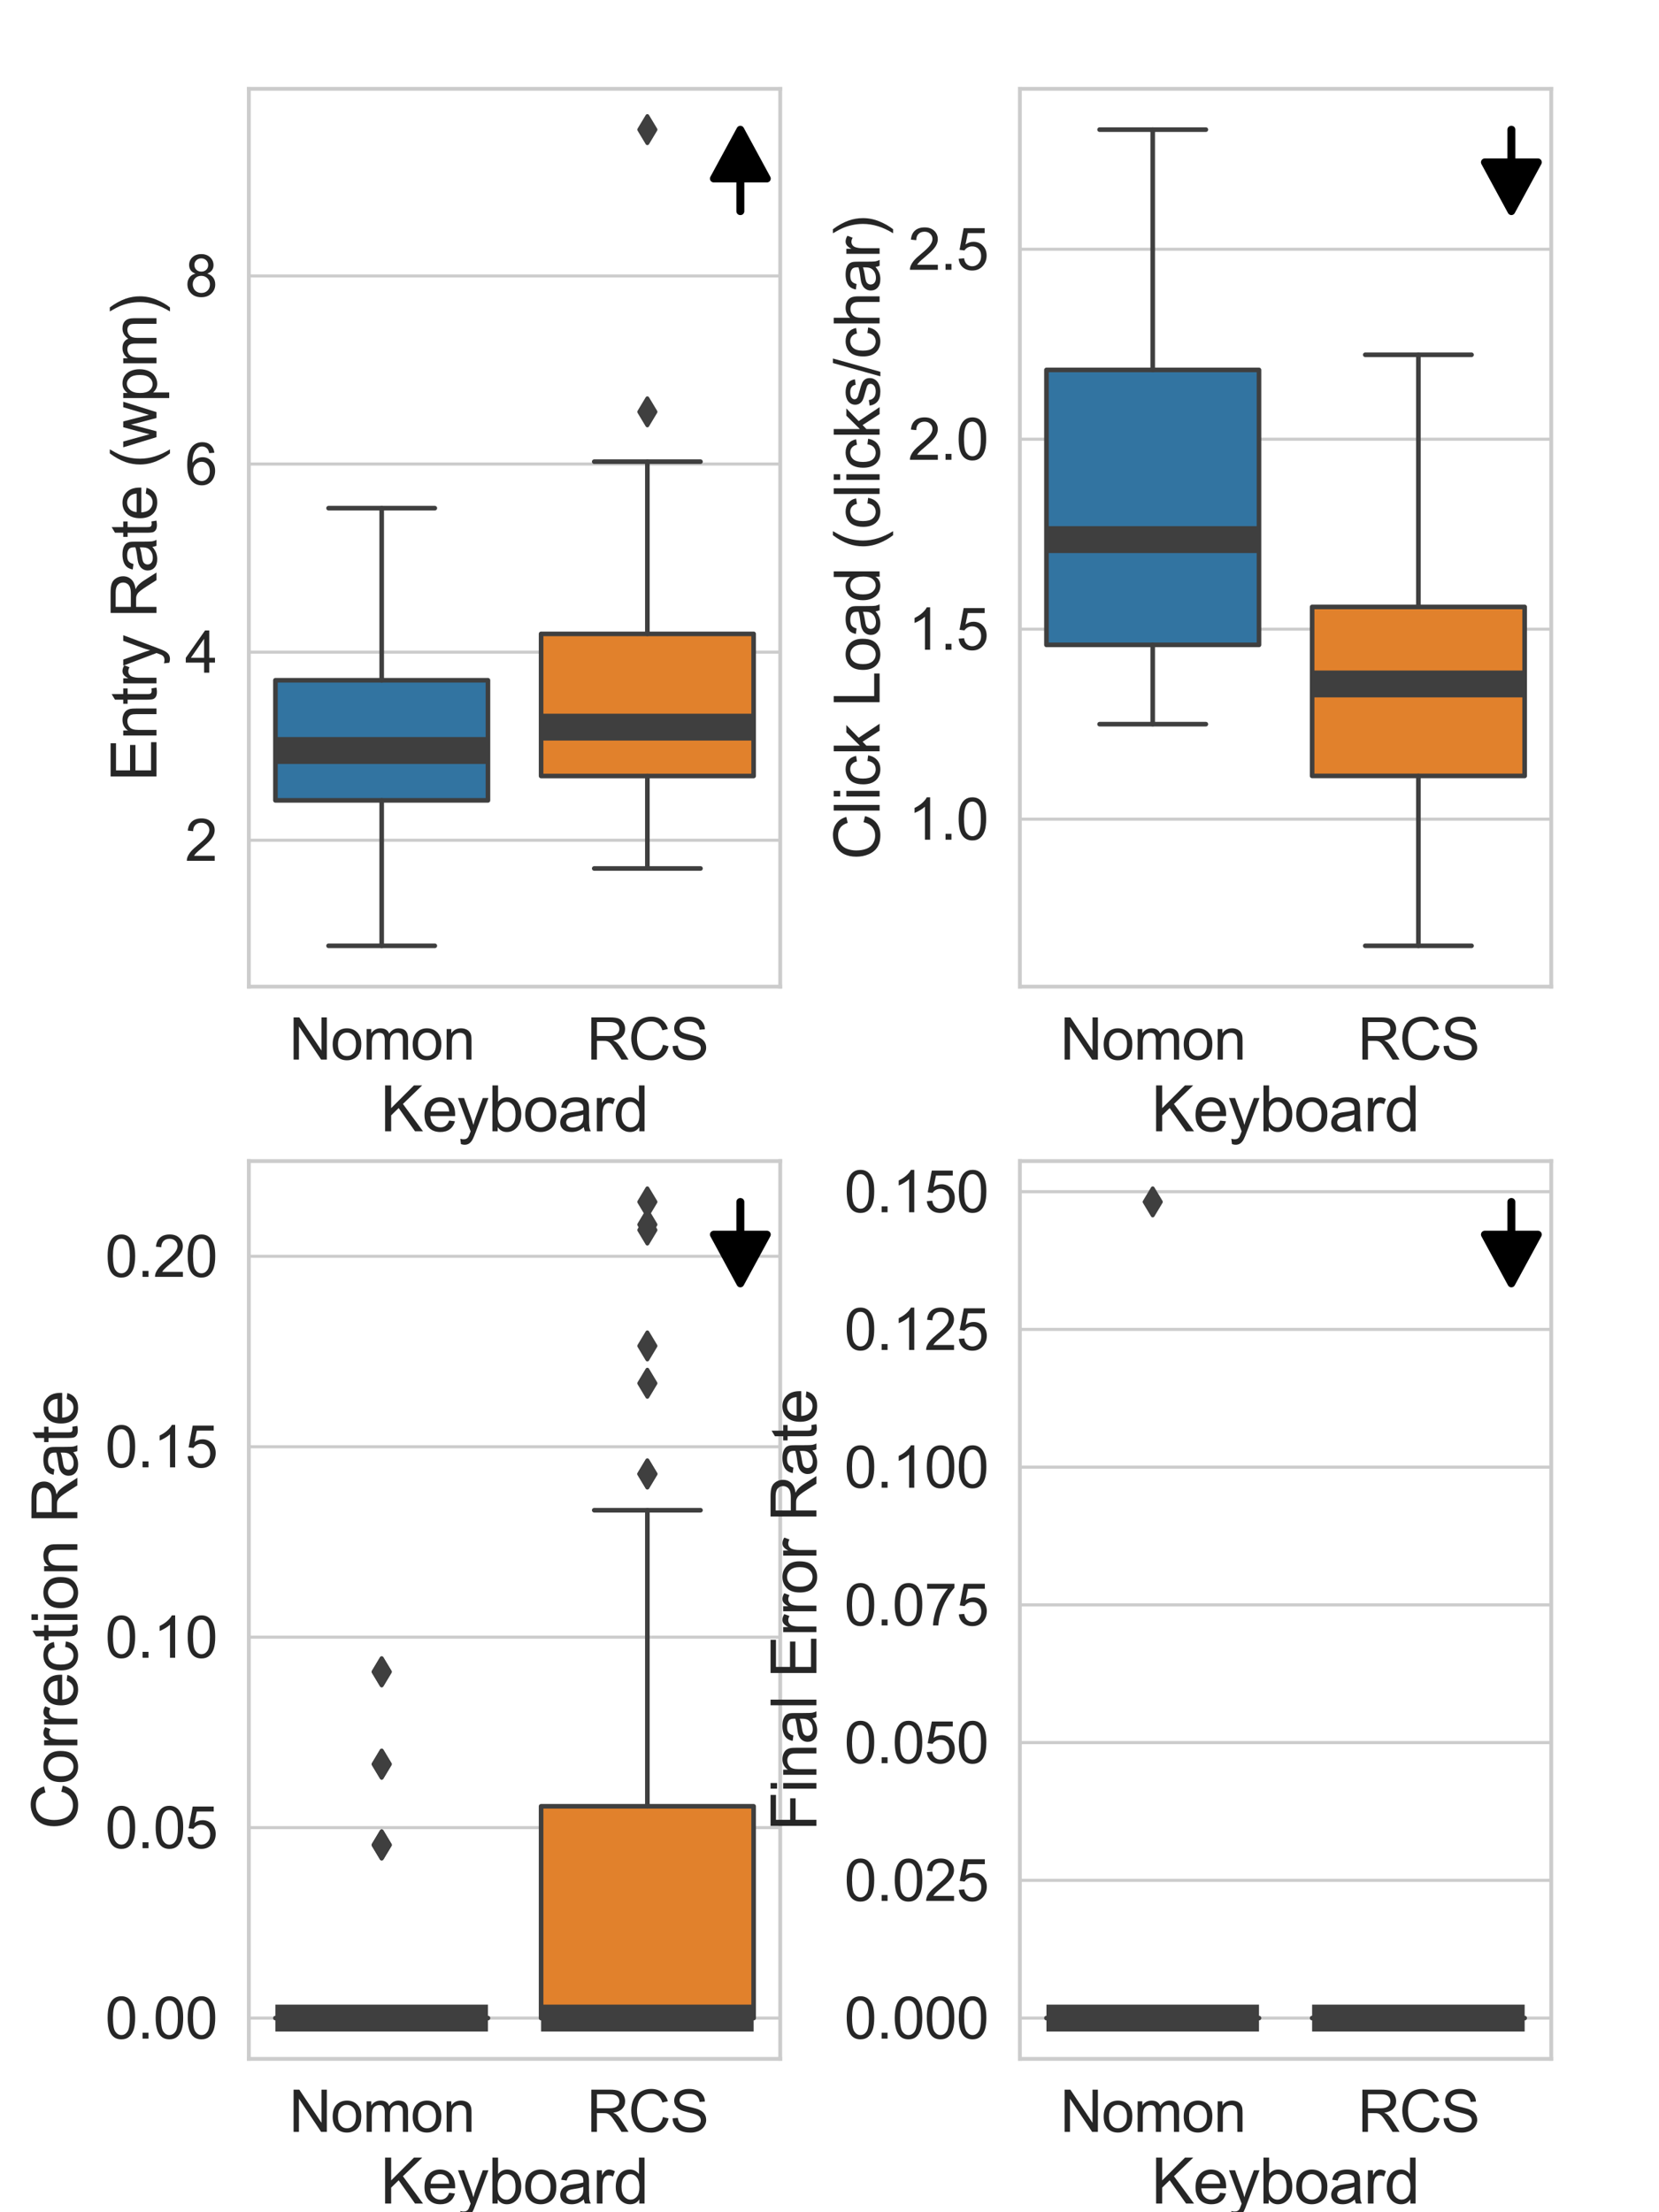 <?xml version="1.0" encoding="utf-8" standalone="no"?>
<!DOCTYPE svg PUBLIC "-//W3C//DTD SVG 1.1//EN"
  "http://www.w3.org/Graphics/SVG/1.1/DTD/svg11.dtd">
<svg xmlns:xlink="http://www.w3.org/1999/xlink" width="432pt" height="576pt" viewBox="0 0 432 576" xmlns="http://www.w3.org/2000/svg" version="1.1">
 <defs>
  <style type="text/css">*{stroke-linejoin: round; stroke-linecap: butt}</style>
 </defs>
 <g id="figure_1">
  <g id="patch_1">
   <path d="M 0 576 
L 432 576 
L 432 0 
L 0 0 
z
" style="fill: #ffffff"/>
  </g>
  <g id="axes_1">
   <g id="patch_2">
    <path d="M 64.8 256.887 
L 203.162 256.887 
L 203.162 23.126 
L 64.8 23.126 
z
" style="fill: #ffffff"/>
   </g>
   <g id="matplotlib.axis_1">
    <g id="xtick_1">
     <g id="text_1">
      <!-- Nomon -->
      <g style="fill: #262626" transform="translate(75.279 275.895)scale(0.15 -0.15)">
       <defs>
        <path id="ArialMT-4e" d="M 488 0 
L 488 4581 
L 1109 4581 
L 3516 984 
L 3516 4581 
L 4097 4581 
L 4097 0 
L 3475 0 
L 1069 3600 
L 1069 0 
L 488 0 
z
" transform="scale(0.016)"/>
        <path id="ArialMT-6f" d="M 213 1659 
Q 213 2581 725 3025 
Q 1153 3394 1769 3394 
Q 2453 3394 2887 2945 
Q 3322 2497 3322 1706 
Q 3322 1066 3130 698 
Q 2938 331 2570 128 
Q 2203 -75 1769 -75 
Q 1072 -75 642 372 
Q 213 819 213 1659 
z
M 791 1659 
Q 791 1022 1069 705 
Q 1347 388 1769 388 
Q 2188 388 2466 706 
Q 2744 1025 2744 1678 
Q 2744 2294 2464 2611 
Q 2184 2928 1769 2928 
Q 1347 2928 1069 2612 
Q 791 2297 791 1659 
z
" transform="scale(0.016)"/>
        <path id="ArialMT-6d" d="M 422 0 
L 422 3319 
L 925 3319 
L 925 2853 
Q 1081 3097 1340 3245 
Q 1600 3394 1931 3394 
Q 2300 3394 2536 3241 
Q 2772 3088 2869 2813 
Q 3263 3394 3894 3394 
Q 4388 3394 4653 3120 
Q 4919 2847 4919 2278 
L 4919 0 
L 4359 0 
L 4359 2091 
Q 4359 2428 4304 2576 
Q 4250 2725 4106 2815 
Q 3963 2906 3769 2906 
Q 3419 2906 3187 2673 
Q 2956 2441 2956 1928 
L 2956 0 
L 2394 0 
L 2394 2156 
Q 2394 2531 2256 2718 
Q 2119 2906 1806 2906 
Q 1569 2906 1367 2781 
Q 1166 2656 1075 2415 
Q 984 2175 984 1722 
L 984 0 
L 422 0 
z
" transform="scale(0.016)"/>
        <path id="ArialMT-6e" d="M 422 0 
L 422 3319 
L 928 3319 
L 928 2847 
Q 1294 3394 1984 3394 
Q 2284 3394 2536 3286 
Q 2788 3178 2913 3003 
Q 3038 2828 3088 2588 
Q 3119 2431 3119 2041 
L 3119 0 
L 2556 0 
L 2556 2019 
Q 2556 2363 2490 2533 
Q 2425 2703 2258 2804 
Q 2091 2906 1866 2906 
Q 1506 2906 1245 2678 
Q 984 2450 984 1813 
L 984 0 
L 422 0 
z
" transform="scale(0.016)"/>
       </defs>
       <use xlink:href="#ArialMT-4e"/>
       <use xlink:href="#ArialMT-6f" x="72.217"/>
       <use xlink:href="#ArialMT-6d" x="127.832"/>
       <use xlink:href="#ArialMT-6f" x="211.133"/>
       <use xlink:href="#ArialMT-6e" x="266.748"/>
      </g>
     </g>
    </g>
    <g id="xtick_2">
     <g id="text_2">
      <!-- RCS -->
      <g style="fill: #262626" transform="translate(152.779 275.895)scale(0.15 -0.15)">
       <defs>
        <path id="ArialMT-52" d="M 503 0 
L 503 4581 
L 2534 4581 
Q 3147 4581 3465 4457 
Q 3784 4334 3975 4021 
Q 4166 3709 4166 3331 
Q 4166 2844 3850 2509 
Q 3534 2175 2875 2084 
Q 3116 1969 3241 1856 
Q 3506 1613 3744 1247 
L 4541 0 
L 3778 0 
L 3172 953 
Q 2906 1366 2734 1584 
Q 2563 1803 2427 1890 
Q 2291 1978 2150 2013 
Q 2047 2034 1813 2034 
L 1109 2034 
L 1109 0 
L 503 0 
z
M 1109 2559 
L 2413 2559 
Q 2828 2559 3062 2645 
Q 3297 2731 3419 2920 
Q 3541 3109 3541 3331 
Q 3541 3656 3305 3865 
Q 3069 4075 2559 4075 
L 1109 4075 
L 1109 2559 
z
" transform="scale(0.016)"/>
        <path id="ArialMT-43" d="M 3763 1606 
L 4369 1453 
Q 4178 706 3683 314 
Q 3188 -78 2472 -78 
Q 1731 -78 1267 223 
Q 803 525 561 1097 
Q 319 1669 319 2325 
Q 319 3041 592 3573 
Q 866 4106 1370 4382 
Q 1875 4659 2481 4659 
Q 3169 4659 3637 4309 
Q 4106 3959 4291 3325 
L 3694 3184 
Q 3534 3684 3231 3912 
Q 2928 4141 2469 4141 
Q 1941 4141 1586 3887 
Q 1231 3634 1087 3207 
Q 944 2781 944 2328 
Q 944 1744 1114 1308 
Q 1284 872 1643 656 
Q 2003 441 2422 441 
Q 2931 441 3284 734 
Q 3638 1028 3763 1606 
z
" transform="scale(0.016)"/>
        <path id="ArialMT-53" d="M 288 1472 
L 859 1522 
Q 900 1178 1048 958 
Q 1197 738 1509 602 
Q 1822 466 2213 466 
Q 2559 466 2825 569 
Q 3091 672 3220 851 
Q 3350 1031 3350 1244 
Q 3350 1459 3225 1620 
Q 3100 1781 2813 1891 
Q 2628 1963 1997 2114 
Q 1366 2266 1113 2400 
Q 784 2572 623 2826 
Q 463 3081 463 3397 
Q 463 3744 659 4045 
Q 856 4347 1234 4503 
Q 1613 4659 2075 4659 
Q 2584 4659 2973 4495 
Q 3363 4331 3572 4012 
Q 3781 3694 3797 3291 
L 3216 3247 
Q 3169 3681 2898 3903 
Q 2628 4125 2100 4125 
Q 1550 4125 1298 3923 
Q 1047 3722 1047 3438 
Q 1047 3191 1225 3031 
Q 1400 2872 2139 2705 
Q 2878 2538 3153 2413 
Q 3553 2228 3743 1945 
Q 3934 1663 3934 1294 
Q 3934 928 3725 604 
Q 3516 281 3123 101 
Q 2731 -78 2241 -78 
Q 1619 -78 1198 103 
Q 778 284 539 648 
Q 300 1013 288 1472 
z
" transform="scale(0.016)"/>
       </defs>
       <use xlink:href="#ArialMT-52"/>
       <use xlink:href="#ArialMT-43" x="72.217"/>
       <use xlink:href="#ArialMT-53" x="144.434"/>
      </g>
     </g>
    </g>
    <g id="text_3">
     <!-- Keyboard -->
     <g style="fill: #262626" transform="translate(99.053 294.55)scale(0.163 -0.163)">
      <defs>
       <path id="ArialMT-4b" d="M 469 0 
L 469 4581 
L 1075 4581 
L 1075 2309 
L 3350 4581 
L 4172 4581 
L 2250 2725 
L 4256 0 
L 3456 0 
L 1825 2319 
L 1075 1588 
L 1075 0 
L 469 0 
z
" transform="scale(0.016)"/>
       <path id="ArialMT-65" d="M 2694 1069 
L 3275 997 
Q 3138 488 2766 206 
Q 2394 -75 1816 -75 
Q 1088 -75 661 373 
Q 234 822 234 1631 
Q 234 2469 665 2931 
Q 1097 3394 1784 3394 
Q 2450 3394 2872 2941 
Q 3294 2488 3294 1666 
Q 3294 1616 3291 1516 
L 816 1516 
Q 847 969 1125 678 
Q 1403 388 1819 388 
Q 2128 388 2347 550 
Q 2566 713 2694 1069 
z
M 847 1978 
L 2700 1978 
Q 2663 2397 2488 2606 
Q 2219 2931 1791 2931 
Q 1403 2931 1139 2672 
Q 875 2413 847 1978 
z
" transform="scale(0.016)"/>
       <path id="ArialMT-79" d="M 397 -1278 
L 334 -750 
Q 519 -800 656 -800 
Q 844 -800 956 -737 
Q 1069 -675 1141 -563 
Q 1194 -478 1313 -144 
Q 1328 -97 1363 -6 
L 103 3319 
L 709 3319 
L 1400 1397 
Q 1534 1031 1641 628 
Q 1738 1016 1872 1384 
L 2581 3319 
L 3144 3319 
L 1881 -56 
Q 1678 -603 1566 -809 
Q 1416 -1088 1222 -1217 
Q 1028 -1347 759 -1347 
Q 597 -1347 397 -1278 
z
" transform="scale(0.016)"/>
       <path id="ArialMT-62" d="M 941 0 
L 419 0 
L 419 4581 
L 981 4581 
L 981 2947 
Q 1338 3394 1891 3394 
Q 2197 3394 2470 3270 
Q 2744 3147 2920 2923 
Q 3097 2700 3197 2384 
Q 3297 2069 3297 1709 
Q 3297 856 2875 390 
Q 2453 -75 1863 -75 
Q 1275 -75 941 416 
L 941 0 
z
M 934 1684 
Q 934 1088 1097 822 
Q 1363 388 1816 388 
Q 2184 388 2453 708 
Q 2722 1028 2722 1663 
Q 2722 2313 2464 2622 
Q 2206 2931 1841 2931 
Q 1472 2931 1203 2611 
Q 934 2291 934 1684 
z
" transform="scale(0.016)"/>
       <path id="ArialMT-61" d="M 2588 409 
Q 2275 144 1986 34 
Q 1697 -75 1366 -75 
Q 819 -75 525 192 
Q 231 459 231 875 
Q 231 1119 342 1320 
Q 453 1522 633 1644 
Q 813 1766 1038 1828 
Q 1203 1872 1538 1913 
Q 2219 1994 2541 2106 
Q 2544 2222 2544 2253 
Q 2544 2597 2384 2738 
Q 2169 2928 1744 2928 
Q 1347 2928 1158 2789 
Q 969 2650 878 2297 
L 328 2372 
Q 403 2725 575 2942 
Q 747 3159 1072 3276 
Q 1397 3394 1825 3394 
Q 2250 3394 2515 3294 
Q 2781 3194 2906 3042 
Q 3031 2891 3081 2659 
Q 3109 2516 3109 2141 
L 3109 1391 
Q 3109 606 3145 398 
Q 3181 191 3288 0 
L 2700 0 
Q 2613 175 2588 409 
z
M 2541 1666 
Q 2234 1541 1622 1453 
Q 1275 1403 1131 1340 
Q 988 1278 909 1158 
Q 831 1038 831 891 
Q 831 666 1001 516 
Q 1172 366 1500 366 
Q 1825 366 2078 508 
Q 2331 650 2450 897 
Q 2541 1088 2541 1459 
L 2541 1666 
z
" transform="scale(0.016)"/>
       <path id="ArialMT-72" d="M 416 0 
L 416 3319 
L 922 3319 
L 922 2816 
Q 1116 3169 1280 3281 
Q 1444 3394 1641 3394 
Q 1925 3394 2219 3213 
L 2025 2691 
Q 1819 2813 1613 2813 
Q 1428 2813 1281 2702 
Q 1134 2591 1072 2394 
Q 978 2094 978 1738 
L 978 0 
L 416 0 
z
" transform="scale(0.016)"/>
       <path id="ArialMT-64" d="M 2575 0 
L 2575 419 
Q 2259 -75 1647 -75 
Q 1250 -75 917 144 
Q 584 363 401 755 
Q 219 1147 219 1656 
Q 219 2153 384 2558 
Q 550 2963 881 3178 
Q 1213 3394 1622 3394 
Q 1922 3394 2156 3267 
Q 2391 3141 2538 2938 
L 2538 4581 
L 3097 4581 
L 3097 0 
L 2575 0 
z
M 797 1656 
Q 797 1019 1065 703 
Q 1334 388 1700 388 
Q 2069 388 2326 689 
Q 2584 991 2584 1609 
Q 2584 2291 2321 2609 
Q 2059 2928 1675 2928 
Q 1300 2928 1048 2622 
Q 797 2316 797 1656 
z
" transform="scale(0.016)"/>
      </defs>
      <use xlink:href="#ArialMT-4b"/>
      <use xlink:href="#ArialMT-65" x="66.699"/>
      <use xlink:href="#ArialMT-79" x="122.314"/>
      <use xlink:href="#ArialMT-62" x="172.314"/>
      <use xlink:href="#ArialMT-6f" x="227.93"/>
      <use xlink:href="#ArialMT-61" x="283.545"/>
      <use xlink:href="#ArialMT-72" x="339.16"/>
      <use xlink:href="#ArialMT-64" x="372.461"/>
     </g>
    </g>
   </g>
   <g id="matplotlib.axis_2">
    <g id="ytick_1">
     <g id="line2d_1">
      <path d="M 64.8 218.777 
L 203.162 218.777 
" clip-path="url(#p66f44ca787)" style="fill: none; stroke: #cccccc; stroke-width: 0.8; stroke-linecap: round"/>
     </g>
     <g id="text_4">
      <!-- 2 -->
      <g style="fill: #262626" transform="translate(48.181 224.131)scale(0.15 -0.15)">
       <defs>
        <path id="ArialMT-32" d="M 3222 541 
L 3222 0 
L 194 0 
Q 188 203 259 391 
Q 375 700 629 1000 
Q 884 1300 1366 1694 
Q 2113 2306 2375 2664 
Q 2638 3022 2638 3341 
Q 2638 3675 2398 3904 
Q 2159 4134 1775 4134 
Q 1369 4134 1125 3890 
Q 881 3647 878 3216 
L 300 3275 
Q 359 3922 746 4261 
Q 1134 4600 1788 4600 
Q 2447 4600 2831 4234 
Q 3216 3869 3216 3328 
Q 3216 3053 3103 2787 
Q 2991 2522 2730 2228 
Q 2469 1934 1863 1422 
Q 1356 997 1212 845 
Q 1069 694 975 541 
L 3222 541 
z
" transform="scale(0.016)"/>
       </defs>
       <use xlink:href="#ArialMT-32"/>
      </g>
     </g>
    </g>
    <g id="ytick_2">
     <g id="line2d_2">
      <path d="M 64.8 169.8 
L 203.162 169.8 
" clip-path="url(#p66f44ca787)" style="fill: none; stroke: #cccccc; stroke-width: 0.8; stroke-linecap: round"/>
     </g>
     <g id="text_5">
      <!-- 4 -->
      <g style="fill: #262626" transform="translate(48.181 175.154)scale(0.15 -0.15)">
       <defs>
        <path id="ArialMT-34" d="M 2069 0 
L 2069 1097 
L 81 1097 
L 81 1613 
L 2172 4581 
L 2631 4581 
L 2631 1613 
L 3250 1613 
L 3250 1097 
L 2631 1097 
L 2631 0 
L 2069 0 
z
M 2069 1613 
L 2069 3678 
L 634 1613 
L 2069 1613 
z
" transform="scale(0.016)"/>
       </defs>
       <use xlink:href="#ArialMT-34"/>
      </g>
     </g>
    </g>
    <g id="ytick_3">
     <g id="line2d_3">
      <path d="M 64.8 120.824 
L 203.162 120.824 
" clip-path="url(#p66f44ca787)" style="fill: none; stroke: #cccccc; stroke-width: 0.8; stroke-linecap: round"/>
     </g>
     <g id="text_6">
      <!-- 6 -->
      <g style="fill: #262626" transform="translate(48.181 126.178)scale(0.15 -0.15)">
       <defs>
        <path id="ArialMT-36" d="M 3184 3459 
L 2625 3416 
Q 2550 3747 2413 3897 
Q 2184 4138 1850 4138 
Q 1581 4138 1378 3988 
Q 1113 3794 959 3422 
Q 806 3050 800 2363 
Q 1003 2672 1297 2822 
Q 1591 2972 1913 2972 
Q 2475 2972 2870 2558 
Q 3266 2144 3266 1488 
Q 3266 1056 3080 686 
Q 2894 316 2569 119 
Q 2244 -78 1831 -78 
Q 1128 -78 684 439 
Q 241 956 241 2144 
Q 241 3472 731 4075 
Q 1159 4600 1884 4600 
Q 2425 4600 2770 4297 
Q 3116 3994 3184 3459 
z
M 888 1484 
Q 888 1194 1011 928 
Q 1134 663 1356 523 
Q 1578 384 1822 384 
Q 2178 384 2434 671 
Q 2691 959 2691 1453 
Q 2691 1928 2437 2201 
Q 2184 2475 1800 2475 
Q 1419 2475 1153 2201 
Q 888 1928 888 1484 
z
" transform="scale(0.016)"/>
       </defs>
       <use xlink:href="#ArialMT-36"/>
      </g>
     </g>
    </g>
    <g id="ytick_4">
     <g id="line2d_4">
      <path d="M 64.8 71.847 
L 203.162 71.847 
" clip-path="url(#p66f44ca787)" style="fill: none; stroke: #cccccc; stroke-width: 0.8; stroke-linecap: round"/>
     </g>
     <g id="text_7">
      <!-- 8 -->
      <g style="fill: #262626" transform="translate(48.181 77.201)scale(0.15 -0.15)">
       <defs>
        <path id="ArialMT-38" d="M 1131 2484 
Q 781 2613 612 2850 
Q 444 3088 444 3419 
Q 444 3919 803 4259 
Q 1163 4600 1759 4600 
Q 2359 4600 2725 4251 
Q 3091 3903 3091 3403 
Q 3091 3084 2923 2848 
Q 2756 2613 2416 2484 
Q 2838 2347 3058 2040 
Q 3278 1734 3278 1309 
Q 3278 722 2862 322 
Q 2447 -78 1769 -78 
Q 1091 -78 675 323 
Q 259 725 259 1325 
Q 259 1772 486 2073 
Q 713 2375 1131 2484 
z
M 1019 3438 
Q 1019 3113 1228 2906 
Q 1438 2700 1772 2700 
Q 2097 2700 2305 2904 
Q 2513 3109 2513 3406 
Q 2513 3716 2298 3927 
Q 2084 4138 1766 4138 
Q 1444 4138 1231 3931 
Q 1019 3725 1019 3438 
z
M 838 1322 
Q 838 1081 952 856 
Q 1066 631 1291 507 
Q 1516 384 1775 384 
Q 2178 384 2440 643 
Q 2703 903 2703 1303 
Q 2703 1709 2433 1975 
Q 2163 2241 1756 2241 
Q 1359 2241 1098 1978 
Q 838 1716 838 1322 
z
" transform="scale(0.016)"/>
       </defs>
       <use xlink:href="#ArialMT-38"/>
      </g>
     </g>
    </g>
    <g id="text_8">
     <!-- Entry Rate (wpm) -->
     <g style="fill: #262626" transform="translate(40.746 203.482)rotate(-90)scale(0.163 -0.163)">
      <defs>
       <path id="ArialMT-45" d="M 506 0 
L 506 4581 
L 3819 4581 
L 3819 4041 
L 1113 4041 
L 1113 2638 
L 3647 2638 
L 3647 2100 
L 1113 2100 
L 1113 541 
L 3925 541 
L 3925 0 
L 506 0 
z
" transform="scale(0.016)"/>
       <path id="ArialMT-74" d="M 1650 503 
L 1731 6 
Q 1494 -44 1306 -44 
Q 1000 -44 831 53 
Q 663 150 594 308 
Q 525 466 525 972 
L 525 2881 
L 113 2881 
L 113 3319 
L 525 3319 
L 525 4141 
L 1084 4478 
L 1084 3319 
L 1650 3319 
L 1650 2881 
L 1084 2881 
L 1084 941 
Q 1084 700 1114 631 
Q 1144 563 1211 522 
Q 1278 481 1403 481 
Q 1497 481 1650 503 
z
" transform="scale(0.016)"/>
       <path id="ArialMT-20" transform="scale(0.016)"/>
       <path id="ArialMT-28" d="M 1497 -1347 
Q 1031 -759 709 28 
Q 388 816 388 1659 
Q 388 2403 628 3084 
Q 909 3875 1497 4659 
L 1900 4659 
Q 1522 4009 1400 3731 
Q 1209 3300 1100 2831 
Q 966 2247 966 1656 
Q 966 153 1900 -1347 
L 1497 -1347 
z
" transform="scale(0.016)"/>
       <path id="ArialMT-77" d="M 1034 0 
L 19 3319 
L 600 3319 
L 1128 1403 
L 1325 691 
Q 1338 744 1497 1375 
L 2025 3319 
L 2603 3319 
L 3100 1394 
L 3266 759 
L 3456 1400 
L 4025 3319 
L 4572 3319 
L 3534 0 
L 2950 0 
L 2422 1988 
L 2294 2553 
L 1622 0 
L 1034 0 
z
" transform="scale(0.016)"/>
       <path id="ArialMT-70" d="M 422 -1272 
L 422 3319 
L 934 3319 
L 934 2888 
Q 1116 3141 1344 3267 
Q 1572 3394 1897 3394 
Q 2322 3394 2647 3175 
Q 2972 2956 3137 2557 
Q 3303 2159 3303 1684 
Q 3303 1175 3120 767 
Q 2938 359 2589 142 
Q 2241 -75 1856 -75 
Q 1575 -75 1351 44 
Q 1128 163 984 344 
L 984 -1272 
L 422 -1272 
z
M 931 1641 
Q 931 1000 1190 694 
Q 1450 388 1819 388 
Q 2194 388 2461 705 
Q 2728 1022 2728 1688 
Q 2728 2322 2467 2637 
Q 2206 2953 1844 2953 
Q 1484 2953 1207 2617 
Q 931 2281 931 1641 
z
" transform="scale(0.016)"/>
       <path id="ArialMT-29" d="M 791 -1347 
L 388 -1347 
Q 1322 153 1322 1656 
Q 1322 2244 1188 2822 
Q 1081 3291 891 3722 
Q 769 4003 388 4659 
L 791 4659 
Q 1378 3875 1659 3084 
Q 1900 2403 1900 1659 
Q 1900 816 1576 28 
Q 1253 -759 791 -1347 
z
" transform="scale(0.016)"/>
      </defs>
      <use xlink:href="#ArialMT-45"/>
      <use xlink:href="#ArialMT-6e" x="66.699"/>
      <use xlink:href="#ArialMT-74" x="122.314"/>
      <use xlink:href="#ArialMT-72" x="150.098"/>
      <use xlink:href="#ArialMT-79" x="183.398"/>
      <use xlink:href="#ArialMT-20" x="233.398"/>
      <use xlink:href="#ArialMT-52" x="261.182"/>
      <use xlink:href="#ArialMT-61" x="333.398"/>
      <use xlink:href="#ArialMT-74" x="389.014"/>
      <use xlink:href="#ArialMT-65" x="416.797"/>
      <use xlink:href="#ArialMT-20" x="472.412"/>
      <use xlink:href="#ArialMT-28" x="500.195"/>
      <use xlink:href="#ArialMT-77" x="533.496"/>
      <use xlink:href="#ArialMT-70" x="605.713"/>
      <use xlink:href="#ArialMT-6d" x="661.328"/>
      <use xlink:href="#ArialMT-29" x="744.629"/>
     </g>
    </g>
   </g>
   <g id="patch_3">
    <path d="M 71.718 208.394 
L 127.063 208.394 
L 127.063 177.12 
L 71.718 177.12 
L 71.718 208.394 
z
" clip-path="url(#p66f44ca787)" style="fill: #3274a1; stroke: #3f3f3f; stroke-width: 1.2; stroke-linejoin: miter"/>
   </g>
   <g id="patch_4">
    <path d="M 140.899 202.047 
L 196.244 202.047 
L 196.244 165.044 
L 140.899 165.044 
L 140.899 202.047 
z
" clip-path="url(#p66f44ca787)" style="fill: #e1812c; stroke: #3f3f3f; stroke-width: 1.2; stroke-linejoin: miter"/>
   </g>
   <g id="patch_5">
    <path d="M 192.785 33.751 
L 199.703 46.502 
L 192.82 46.502 
L 192.82 55.002 
L 192.751 55.002 
L 192.751 46.502 
L 185.867 46.502 
z
" clip-path="url(#p66f44ca787)" style="stroke: #000000; stroke-width: 2; stroke-linejoin: miter"/>
   </g>
   <g id="line2d_5">
    <path d="M 99.391 208.394 
L 99.391 246.262 
" clip-path="url(#p66f44ca787)" style="fill: none; stroke: #3f3f3f; stroke-width: 1.2; stroke-linecap: round"/>
   </g>
   <g id="line2d_6">
    <path d="M 99.391 177.12 
L 99.391 132.313 
" clip-path="url(#p66f44ca787)" style="fill: none; stroke: #3f3f3f; stroke-width: 1.2; stroke-linecap: round"/>
   </g>
   <g id="line2d_7">
    <path d="M 85.554 246.262 
L 113.227 246.262 
" clip-path="url(#p66f44ca787)" style="fill: none; stroke: #3f3f3f; stroke-width: 1.2; stroke-linecap: round"/>
   </g>
   <g id="line2d_8">
    <path d="M 85.554 132.313 
L 113.227 132.313 
" clip-path="url(#p66f44ca787)" style="fill: none; stroke: #3f3f3f; stroke-width: 1.2; stroke-linecap: round"/>
   </g>
   <g id="line2d_9"/>
   <g id="line2d_10">
    <path d="M 168.572 202.047 
L 168.572 226.125 
" clip-path="url(#p66f44ca787)" style="fill: none; stroke: #3f3f3f; stroke-width: 1.2; stroke-linecap: round"/>
   </g>
   <g id="line2d_11">
    <path d="M 168.572 165.044 
L 168.572 120.204 
" clip-path="url(#p66f44ca787)" style="fill: none; stroke: #3f3f3f; stroke-width: 1.2; stroke-linecap: round"/>
   </g>
   <g id="line2d_12">
    <path d="M 154.736 226.125 
L 182.408 226.125 
" clip-path="url(#p66f44ca787)" style="fill: none; stroke: #3f3f3f; stroke-width: 1.2; stroke-linecap: round"/>
   </g>
   <g id="line2d_13">
    <path d="M 154.736 120.204 
L 182.408 120.204 
" clip-path="url(#p66f44ca787)" style="fill: none; stroke: #3f3f3f; stroke-width: 1.2; stroke-linecap: round"/>
   </g>
   <g id="line2d_14">
    <defs>
     <path id="m0657b25e83" d="M 0 3.536 
L 2.121 0 
L 0 -3.536 
L -2.121 0 
z
" style="stroke: #3f3f3f; stroke-linejoin: miter"/>
    </defs>
    <g clip-path="url(#p66f44ca787)">
     <use xlink:href="#m0657b25e83" x="168.572" y="33.751" style="fill: #3f3f3f; stroke: #3f3f3f; stroke-linejoin: miter"/>
     <use xlink:href="#m0657b25e83" x="168.572" y="107.233" style="fill: #3f3f3f; stroke: #3f3f3f; stroke-linejoin: miter"/>
    </g>
   </g>
   <g id="line2d_15">
    <path d="M 71.718 195.414 
L 127.063 195.414 
" clip-path="url(#p66f44ca787)" style="fill: none; stroke: #3f3f3f; stroke-width: 7"/>
   </g>
   <g id="line2d_16">
    <path d="M 140.899 189.323 
L 196.244 189.323 
" clip-path="url(#p66f44ca787)" style="fill: none; stroke: #3f3f3f; stroke-width: 7"/>
   </g>
   <g id="patch_6">
    <path d="M 64.8 256.887 
L 64.8 23.126 
" style="fill: none; stroke: #cccccc; stroke-linejoin: miter; stroke-linecap: square"/>
   </g>
   <g id="patch_7">
    <path d="M 203.162 256.887 
L 203.162 23.126 
" style="fill: none; stroke: #cccccc; stroke-linejoin: miter; stroke-linecap: square"/>
   </g>
   <g id="patch_8">
    <path d="M 64.8 256.887 
L 203.162 256.887 
" style="fill: none; stroke: #cccccc; stroke-linejoin: miter; stroke-linecap: square"/>
   </g>
   <g id="patch_9">
    <path d="M 64.8 23.126 
L 203.162 23.126 
" style="fill: none; stroke: #cccccc; stroke-linejoin: miter; stroke-linecap: square"/>
   </g>
  </g>
  <g id="axes_2">
   <g id="patch_10">
    <path d="M 265.574 256.887 
L 403.937 256.887 
L 403.937 23.126 
L 265.574 23.126 
z
" style="fill: #ffffff"/>
   </g>
   <g id="matplotlib.axis_3">
    <g id="xtick_3">
     <g id="text_9">
      <!-- Nomon -->
      <g style="fill: #262626" transform="translate(276.054 275.895)scale(0.15 -0.15)">
       <use xlink:href="#ArialMT-4e"/>
       <use xlink:href="#ArialMT-6f" x="72.217"/>
       <use xlink:href="#ArialMT-6d" x="127.832"/>
       <use xlink:href="#ArialMT-6f" x="211.133"/>
       <use xlink:href="#ArialMT-6e" x="266.748"/>
      </g>
     </g>
    </g>
    <g id="xtick_4">
     <g id="text_10">
      <!-- RCS -->
      <g style="fill: #262626" transform="translate(353.553 275.895)scale(0.15 -0.15)">
       <use xlink:href="#ArialMT-52"/>
       <use xlink:href="#ArialMT-43" x="72.217"/>
       <use xlink:href="#ArialMT-53" x="144.434"/>
      </g>
     </g>
    </g>
    <g id="text_11">
     <!-- Keyboard -->
     <g style="fill: #262626" transform="translate(299.827 294.55)scale(0.163 -0.163)">
      <use xlink:href="#ArialMT-4b"/>
      <use xlink:href="#ArialMT-65" x="66.699"/>
      <use xlink:href="#ArialMT-79" x="122.314"/>
      <use xlink:href="#ArialMT-62" x="172.314"/>
      <use xlink:href="#ArialMT-6f" x="227.93"/>
      <use xlink:href="#ArialMT-61" x="283.545"/>
      <use xlink:href="#ArialMT-72" x="339.16"/>
      <use xlink:href="#ArialMT-64" x="372.461"/>
     </g>
    </g>
   </g>
   <g id="matplotlib.axis_4">
    <g id="ytick_5">
     <g id="line2d_17">
      <path d="M 265.574 213.286 
L 403.937 213.286 
" clip-path="url(#p56d3d4e07f)" style="fill: none; stroke: #cccccc; stroke-width: 0.8; stroke-linecap: round"/>
     </g>
     <g id="text_12">
      <!-- 1.0 -->
      <g style="fill: #262626" transform="translate(236.48 218.64)scale(0.15 -0.15)">
       <defs>
        <path id="ArialMT-31" d="M 2384 0 
L 1822 0 
L 1822 3584 
Q 1619 3391 1289 3197 
Q 959 3003 697 2906 
L 697 3450 
Q 1169 3672 1522 3987 
Q 1875 4303 2022 4600 
L 2384 4600 
L 2384 0 
z
" transform="scale(0.016)"/>
        <path id="ArialMT-2e" d="M 581 0 
L 581 641 
L 1222 641 
L 1222 0 
L 581 0 
z
" transform="scale(0.016)"/>
        <path id="ArialMT-30" d="M 266 2259 
Q 266 3072 433 3567 
Q 600 4063 929 4331 
Q 1259 4600 1759 4600 
Q 2128 4600 2406 4451 
Q 2684 4303 2865 4023 
Q 3047 3744 3150 3342 
Q 3253 2941 3253 2259 
Q 3253 1453 3087 958 
Q 2922 463 2592 192 
Q 2263 -78 1759 -78 
Q 1097 -78 719 397 
Q 266 969 266 2259 
z
M 844 2259 
Q 844 1131 1108 757 
Q 1372 384 1759 384 
Q 2147 384 2411 759 
Q 2675 1134 2675 2259 
Q 2675 3391 2411 3762 
Q 2147 4134 1753 4134 
Q 1366 4134 1134 3806 
Q 844 3388 844 2259 
z
" transform="scale(0.016)"/>
       </defs>
       <use xlink:href="#ArialMT-31"/>
       <use xlink:href="#ArialMT-2e" x="55.615"/>
       <use xlink:href="#ArialMT-30" x="83.398"/>
      </g>
     </g>
    </g>
    <g id="ytick_6">
     <g id="line2d_18">
      <path d="M 265.574 163.822 
L 403.937 163.822 
" clip-path="url(#p56d3d4e07f)" style="fill: none; stroke: #cccccc; stroke-width: 0.8; stroke-linecap: round"/>
     </g>
     <g id="text_13">
      <!-- 1.5 -->
      <g style="fill: #262626" transform="translate(236.48 169.176)scale(0.15 -0.15)">
       <defs>
        <path id="ArialMT-35" d="M 266 1200 
L 856 1250 
Q 922 819 1161 601 
Q 1400 384 1738 384 
Q 2144 384 2425 690 
Q 2706 997 2706 1503 
Q 2706 1984 2436 2262 
Q 2166 2541 1728 2541 
Q 1456 2541 1237 2417 
Q 1019 2294 894 2097 
L 366 2166 
L 809 4519 
L 3088 4519 
L 3088 3981 
L 1259 3981 
L 1013 2750 
Q 1425 3038 1878 3038 
Q 2478 3038 2890 2622 
Q 3303 2206 3303 1553 
Q 3303 931 2941 478 
Q 2500 -78 1738 -78 
Q 1113 -78 717 272 
Q 322 622 266 1200 
z
" transform="scale(0.016)"/>
       </defs>
       <use xlink:href="#ArialMT-31"/>
       <use xlink:href="#ArialMT-2e" x="55.615"/>
       <use xlink:href="#ArialMT-35" x="83.398"/>
      </g>
     </g>
    </g>
    <g id="ytick_7">
     <g id="line2d_19">
      <path d="M 265.574 114.359 
L 403.937 114.359 
" clip-path="url(#p56d3d4e07f)" style="fill: none; stroke: #cccccc; stroke-width: 0.8; stroke-linecap: round"/>
     </g>
     <g id="text_14">
      <!-- 2.0 -->
      <g style="fill: #262626" transform="translate(236.48 119.713)scale(0.15 -0.15)">
       <use xlink:href="#ArialMT-32"/>
       <use xlink:href="#ArialMT-2e" x="55.615"/>
       <use xlink:href="#ArialMT-30" x="83.398"/>
      </g>
     </g>
    </g>
    <g id="ytick_8">
     <g id="line2d_20">
      <path d="M 265.574 64.895 
L 403.937 64.895 
" clip-path="url(#p56d3d4e07f)" style="fill: none; stroke: #cccccc; stroke-width: 0.8; stroke-linecap: round"/>
     </g>
     <g id="text_15">
      <!-- 2.5 -->
      <g style="fill: #262626" transform="translate(236.48 70.249)scale(0.15 -0.15)">
       <use xlink:href="#ArialMT-32"/>
       <use xlink:href="#ArialMT-2e" x="55.615"/>
       <use xlink:href="#ArialMT-35" x="83.398"/>
      </g>
     </g>
    </g>
    <g id="text_16">
     <!-- Click Load (clicks/char) -->
     <g style="fill: #262626" transform="translate(229.045 223.89)rotate(-90)scale(0.163 -0.163)">
      <defs>
       <path id="ArialMT-6c" d="M 409 0 
L 409 4581 
L 972 4581 
L 972 0 
L 409 0 
z
" transform="scale(0.016)"/>
       <path id="ArialMT-69" d="M 425 3934 
L 425 4581 
L 988 4581 
L 988 3934 
L 425 3934 
z
M 425 0 
L 425 3319 
L 988 3319 
L 988 0 
L 425 0 
z
" transform="scale(0.016)"/>
       <path id="ArialMT-63" d="M 2588 1216 
L 3141 1144 
Q 3050 572 2676 248 
Q 2303 -75 1759 -75 
Q 1078 -75 664 370 
Q 250 816 250 1647 
Q 250 2184 428 2587 
Q 606 2991 970 3192 
Q 1334 3394 1763 3394 
Q 2303 3394 2647 3120 
Q 2991 2847 3088 2344 
L 2541 2259 
Q 2463 2594 2264 2762 
Q 2066 2931 1784 2931 
Q 1359 2931 1093 2626 
Q 828 2322 828 1663 
Q 828 994 1084 691 
Q 1341 388 1753 388 
Q 2084 388 2306 591 
Q 2528 794 2588 1216 
z
" transform="scale(0.016)"/>
       <path id="ArialMT-6b" d="M 425 0 
L 425 4581 
L 988 4581 
L 988 1969 
L 2319 3319 
L 3047 3319 
L 1778 2088 
L 3175 0 
L 2481 0 
L 1384 1697 
L 988 1316 
L 988 0 
L 425 0 
z
" transform="scale(0.016)"/>
       <path id="ArialMT-4c" d="M 469 0 
L 469 4581 
L 1075 4581 
L 1075 541 
L 3331 541 
L 3331 0 
L 469 0 
z
" transform="scale(0.016)"/>
       <path id="ArialMT-73" d="M 197 991 
L 753 1078 
Q 800 744 1014 566 
Q 1228 388 1613 388 
Q 2000 388 2187 545 
Q 2375 703 2375 916 
Q 2375 1106 2209 1216 
Q 2094 1291 1634 1406 
Q 1016 1563 777 1677 
Q 538 1791 414 1992 
Q 291 2194 291 2438 
Q 291 2659 392 2848 
Q 494 3038 669 3163 
Q 800 3259 1026 3326 
Q 1253 3394 1513 3394 
Q 1903 3394 2198 3281 
Q 2494 3169 2634 2976 
Q 2775 2784 2828 2463 
L 2278 2388 
Q 2241 2644 2061 2787 
Q 1881 2931 1553 2931 
Q 1166 2931 1000 2803 
Q 834 2675 834 2503 
Q 834 2394 903 2306 
Q 972 2216 1119 2156 
Q 1203 2125 1616 2013 
Q 2213 1853 2448 1751 
Q 2684 1650 2818 1456 
Q 2953 1263 2953 975 
Q 2953 694 2789 445 
Q 2625 197 2315 61 
Q 2006 -75 1616 -75 
Q 969 -75 630 194 
Q 291 463 197 991 
z
" transform="scale(0.016)"/>
       <path id="ArialMT-2f" d="M 0 -78 
L 1328 4659 
L 1778 4659 
L 453 -78 
L 0 -78 
z
" transform="scale(0.016)"/>
       <path id="ArialMT-68" d="M 422 0 
L 422 4581 
L 984 4581 
L 984 2938 
Q 1378 3394 1978 3394 
Q 2347 3394 2619 3248 
Q 2891 3103 3008 2847 
Q 3125 2591 3125 2103 
L 3125 0 
L 2563 0 
L 2563 2103 
Q 2563 2525 2380 2717 
Q 2197 2909 1863 2909 
Q 1613 2909 1392 2779 
Q 1172 2650 1078 2428 
Q 984 2206 984 1816 
L 984 0 
L 422 0 
z
" transform="scale(0.016)"/>
      </defs>
      <use xlink:href="#ArialMT-43"/>
      <use xlink:href="#ArialMT-6c" x="72.217"/>
      <use xlink:href="#ArialMT-69" x="94.434"/>
      <use xlink:href="#ArialMT-63" x="116.65"/>
      <use xlink:href="#ArialMT-6b" x="166.65"/>
      <use xlink:href="#ArialMT-20" x="216.65"/>
      <use xlink:href="#ArialMT-4c" x="244.434"/>
      <use xlink:href="#ArialMT-6f" x="300.049"/>
      <use xlink:href="#ArialMT-61" x="355.664"/>
      <use xlink:href="#ArialMT-64" x="411.279"/>
      <use xlink:href="#ArialMT-20" x="466.895"/>
      <use xlink:href="#ArialMT-28" x="494.678"/>
      <use xlink:href="#ArialMT-63" x="527.979"/>
      <use xlink:href="#ArialMT-6c" x="577.979"/>
      <use xlink:href="#ArialMT-69" x="600.195"/>
      <use xlink:href="#ArialMT-63" x="622.412"/>
      <use xlink:href="#ArialMT-6b" x="672.412"/>
      <use xlink:href="#ArialMT-73" x="722.412"/>
      <use xlink:href="#ArialMT-2f" x="772.412"/>
      <use xlink:href="#ArialMT-63" x="800.195"/>
      <use xlink:href="#ArialMT-68" x="850.195"/>
      <use xlink:href="#ArialMT-61" x="905.811"/>
      <use xlink:href="#ArialMT-72" x="961.426"/>
      <use xlink:href="#ArialMT-29" x="994.727"/>
     </g>
    </g>
   </g>
   <g id="patch_11">
    <path d="M 272.493 167.908 
L 327.838 167.908 
L 327.838 96.323 
L 272.493 96.323 
L 272.493 167.908 
z
" clip-path="url(#p56d3d4e07f)" style="fill: #3274a1; stroke: #3f3f3f; stroke-width: 1.2; stroke-linejoin: miter"/>
   </g>
   <g id="patch_12">
    <path d="M 341.674 202.027 
L 397.019 202.027 
L 397.019 158.029 
L 341.674 158.029 
L 341.674 202.027 
z
" clip-path="url(#p56d3d4e07f)" style="fill: #e1812c; stroke: #3f3f3f; stroke-width: 1.2; stroke-linejoin: miter"/>
   </g>
   <g id="patch_13">
    <path d="M 393.56 55.002 
L 386.642 42.252 
L 393.525 42.252 
L 393.525 33.751 
L 393.594 33.751 
L 393.594 42.252 
L 400.478 42.252 
z
" clip-path="url(#p56d3d4e07f)" style="stroke: #000000; stroke-width: 2; stroke-linejoin: miter"/>
   </g>
   <g id="line2d_21">
    <path d="M 300.165 167.908 
L 300.165 188.554 
" clip-path="url(#p56d3d4e07f)" style="fill: none; stroke: #3f3f3f; stroke-width: 1.2; stroke-linecap: round"/>
   </g>
   <g id="line2d_22">
    <path d="M 300.165 96.323 
L 300.165 33.751 
" clip-path="url(#p56d3d4e07f)" style="fill: none; stroke: #3f3f3f; stroke-width: 1.2; stroke-linecap: round"/>
   </g>
   <g id="line2d_23">
    <path d="M 286.329 188.554 
L 314.001 188.554 
" clip-path="url(#p56d3d4e07f)" style="fill: none; stroke: #3f3f3f; stroke-width: 1.2; stroke-linecap: round"/>
   </g>
   <g id="line2d_24">
    <path d="M 286.329 33.751 
L 314.001 33.751 
" clip-path="url(#p56d3d4e07f)" style="fill: none; stroke: #3f3f3f; stroke-width: 1.2; stroke-linecap: round"/>
   </g>
   <g id="line2d_25"/>
   <g id="line2d_26">
    <path d="M 369.346 202.027 
L 369.346 246.262 
" clip-path="url(#p56d3d4e07f)" style="fill: none; stroke: #3f3f3f; stroke-width: 1.2; stroke-linecap: round"/>
   </g>
   <g id="line2d_27">
    <path d="M 369.346 158.029 
L 369.346 92.375 
" clip-path="url(#p56d3d4e07f)" style="fill: none; stroke: #3f3f3f; stroke-width: 1.2; stroke-linecap: round"/>
   </g>
   <g id="line2d_28">
    <path d="M 355.51 246.262 
L 383.183 246.262 
" clip-path="url(#p56d3d4e07f)" style="fill: none; stroke: #3f3f3f; stroke-width: 1.2; stroke-linecap: round"/>
   </g>
   <g id="line2d_29">
    <path d="M 355.51 92.375 
L 383.183 92.375 
" clip-path="url(#p56d3d4e07f)" style="fill: none; stroke: #3f3f3f; stroke-width: 1.2; stroke-linecap: round"/>
   </g>
   <g id="line2d_30"/>
   <g id="line2d_31">
    <path d="M 272.493 140.5 
L 327.838 140.5 
" clip-path="url(#p56d3d4e07f)" style="fill: none; stroke: #3f3f3f; stroke-width: 7"/>
   </g>
   <g id="line2d_32">
    <path d="M 341.674 178.082 
L 397.019 178.082 
" clip-path="url(#p56d3d4e07f)" style="fill: none; stroke: #3f3f3f; stroke-width: 7"/>
   </g>
   <g id="patch_14">
    <path d="M 265.574 256.887 
L 265.574 23.126 
" style="fill: none; stroke: #cccccc; stroke-linejoin: miter; stroke-linecap: square"/>
   </g>
   <g id="patch_15">
    <path d="M 403.937 256.887 
L 403.937 23.126 
" style="fill: none; stroke: #cccccc; stroke-linejoin: miter; stroke-linecap: square"/>
   </g>
   <g id="patch_16">
    <path d="M 265.574 256.887 
L 403.937 256.887 
" style="fill: none; stroke: #cccccc; stroke-linejoin: miter; stroke-linecap: square"/>
   </g>
   <g id="patch_17">
    <path d="M 265.574 23.126 
L 403.937 23.126 
" style="fill: none; stroke: #cccccc; stroke-linejoin: miter; stroke-linecap: square"/>
   </g>
  </g>
  <g id="axes_3">
   <g id="patch_18">
    <path d="M 64.8 536.074 
L 203.162 536.074 
L 203.162 302.313 
L 64.8 302.313 
z
" style="fill: #ffffff"/>
   </g>
   <g id="matplotlib.axis_5">
    <g id="xtick_5">
     <g id="text_17">
      <!-- Nomon -->
      <g style="fill: #262626" transform="translate(75.279 555.082)scale(0.15 -0.15)">
       <use xlink:href="#ArialMT-4e"/>
       <use xlink:href="#ArialMT-6f" x="72.217"/>
       <use xlink:href="#ArialMT-6d" x="127.832"/>
       <use xlink:href="#ArialMT-6f" x="211.133"/>
       <use xlink:href="#ArialMT-6e" x="266.748"/>
      </g>
     </g>
    </g>
    <g id="xtick_6">
     <g id="text_18">
      <!-- RCS -->
      <g style="fill: #262626" transform="translate(152.779 555.082)scale(0.15 -0.15)">
       <use xlink:href="#ArialMT-52"/>
       <use xlink:href="#ArialMT-43" x="72.217"/>
       <use xlink:href="#ArialMT-53" x="144.434"/>
      </g>
     </g>
    </g>
    <g id="text_19">
     <!-- Keyboard -->
     <g style="fill: #262626" transform="translate(99.053 573.737)scale(0.163 -0.163)">
      <use xlink:href="#ArialMT-4b"/>
      <use xlink:href="#ArialMT-65" x="66.699"/>
      <use xlink:href="#ArialMT-79" x="122.314"/>
      <use xlink:href="#ArialMT-62" x="172.314"/>
      <use xlink:href="#ArialMT-6f" x="227.93"/>
      <use xlink:href="#ArialMT-61" x="283.545"/>
      <use xlink:href="#ArialMT-72" x="339.16"/>
      <use xlink:href="#ArialMT-64" x="372.461"/>
     </g>
    </g>
   </g>
   <g id="matplotlib.axis_6">
    <g id="ytick_9">
     <g id="line2d_33">
      <path d="M 64.8 525.449 
L 203.162 525.449 
" clip-path="url(#pe98a6b4cde)" style="fill: none; stroke: #cccccc; stroke-width: 0.8; stroke-linecap: round"/>
     </g>
     <g id="text_20">
      <!-- 0.00 -->
      <g style="fill: #262626" transform="translate(27.386 530.803)scale(0.15 -0.15)">
       <use xlink:href="#ArialMT-30"/>
       <use xlink:href="#ArialMT-2e" x="55.615"/>
       <use xlink:href="#ArialMT-30" x="83.398"/>
       <use xlink:href="#ArialMT-30" x="139.014"/>
      </g>
     </g>
    </g>
    <g id="ytick_10">
     <g id="line2d_34">
      <path d="M 64.8 475.863 
L 203.162 475.863 
" clip-path="url(#pe98a6b4cde)" style="fill: none; stroke: #cccccc; stroke-width: 0.8; stroke-linecap: round"/>
     </g>
     <g id="text_21">
      <!-- 0.05 -->
      <g style="fill: #262626" transform="translate(27.386 481.217)scale(0.15 -0.15)">
       <use xlink:href="#ArialMT-30"/>
       <use xlink:href="#ArialMT-2e" x="55.615"/>
       <use xlink:href="#ArialMT-30" x="83.398"/>
       <use xlink:href="#ArialMT-35" x="139.014"/>
      </g>
     </g>
    </g>
    <g id="ytick_11">
     <g id="line2d_35">
      <path d="M 64.8 426.277 
L 203.162 426.277 
" clip-path="url(#pe98a6b4cde)" style="fill: none; stroke: #cccccc; stroke-width: 0.8; stroke-linecap: round"/>
     </g>
     <g id="text_22">
      <!-- 0.10 -->
      <g style="fill: #262626" transform="translate(27.386 431.631)scale(0.15 -0.15)">
       <use xlink:href="#ArialMT-30"/>
       <use xlink:href="#ArialMT-2e" x="55.615"/>
       <use xlink:href="#ArialMT-31" x="83.398"/>
       <use xlink:href="#ArialMT-30" x="139.014"/>
      </g>
     </g>
    </g>
    <g id="ytick_12">
     <g id="line2d_36">
      <path d="M 64.8 376.691 
L 203.162 376.691 
" clip-path="url(#pe98a6b4cde)" style="fill: none; stroke: #cccccc; stroke-width: 0.8; stroke-linecap: round"/>
     </g>
     <g id="text_23">
      <!-- 0.15 -->
      <g style="fill: #262626" transform="translate(27.386 382.046)scale(0.15 -0.15)">
       <use xlink:href="#ArialMT-30"/>
       <use xlink:href="#ArialMT-2e" x="55.615"/>
       <use xlink:href="#ArialMT-31" x="83.398"/>
       <use xlink:href="#ArialMT-35" x="139.014"/>
      </g>
     </g>
    </g>
    <g id="ytick_13">
     <g id="line2d_37">
      <path d="M 64.8 327.106 
L 203.162 327.106 
" clip-path="url(#pe98a6b4cde)" style="fill: none; stroke: #cccccc; stroke-width: 0.8; stroke-linecap: round"/>
     </g>
     <g id="text_24">
      <!-- 0.20 -->
      <g style="fill: #262626" transform="translate(27.386 332.46)scale(0.15 -0.15)">
       <use xlink:href="#ArialMT-30"/>
       <use xlink:href="#ArialMT-2e" x="55.615"/>
       <use xlink:href="#ArialMT-32" x="83.398"/>
       <use xlink:href="#ArialMT-30" x="139.014"/>
      </g>
     </g>
    </g>
    <g id="text_25">
     <!-- Correction Rate -->
     <g style="fill: #262626" transform="translate(20.143 476.334)rotate(-90)scale(0.163 -0.163)">
      <use xlink:href="#ArialMT-43"/>
      <use xlink:href="#ArialMT-6f" x="72.217"/>
      <use xlink:href="#ArialMT-72" x="127.832"/>
      <use xlink:href="#ArialMT-72" x="161.133"/>
      <use xlink:href="#ArialMT-65" x="194.434"/>
      <use xlink:href="#ArialMT-63" x="250.049"/>
      <use xlink:href="#ArialMT-74" x="300.049"/>
      <use xlink:href="#ArialMT-69" x="327.832"/>
      <use xlink:href="#ArialMT-6f" x="350.049"/>
      <use xlink:href="#ArialMT-6e" x="405.664"/>
      <use xlink:href="#ArialMT-20" x="461.279"/>
      <use xlink:href="#ArialMT-52" x="489.062"/>
      <use xlink:href="#ArialMT-61" x="561.279"/>
      <use xlink:href="#ArialMT-74" x="616.895"/>
      <use xlink:href="#ArialMT-65" x="644.678"/>
     </g>
    </g>
   </g>
   <g id="patch_19">
    <path d="M 71.718 525.449 
L 127.063 525.449 
L 127.063 525.449 
L 71.718 525.449 
L 71.718 525.449 
z
" clip-path="url(#pe98a6b4cde)" style="fill: #3274a1; stroke: #3f3f3f; stroke-width: 1.2; stroke-linejoin: miter"/>
   </g>
   <g id="patch_20">
    <path d="M 140.899 525.449 
L 196.244 525.449 
L 196.244 470.307 
L 140.899 470.307 
L 140.899 525.449 
z
" clip-path="url(#pe98a6b4cde)" style="fill: #e1812c; stroke: #3f3f3f; stroke-width: 1.2; stroke-linejoin: miter"/>
   </g>
   <g id="patch_21">
    <path d="M 192.785 334.189 
L 185.867 321.439 
L 192.751 321.439 
L 192.751 312.938 
L 192.82 312.938 
L 192.82 321.439 
L 199.703 321.439 
z
" clip-path="url(#pe98a6b4cde)" style="stroke: #000000; stroke-width: 2; stroke-linejoin: miter"/>
   </g>
   <g id="line2d_38">
    <path d="M 99.391 525.449 
L 99.391 525.449 
" clip-path="url(#pe98a6b4cde)" style="fill: none; stroke: #3f3f3f; stroke-width: 1.2; stroke-linecap: round"/>
   </g>
   <g id="line2d_39">
    <path d="M 99.391 525.449 
L 99.391 525.449 
" clip-path="url(#pe98a6b4cde)" style="fill: none; stroke: #3f3f3f; stroke-width: 1.2; stroke-linecap: round"/>
   </g>
   <g id="line2d_40">
    <path d="M 85.554 525.449 
L 113.227 525.449 
" clip-path="url(#pe98a6b4cde)" style="fill: none; stroke: #3f3f3f; stroke-width: 1.2; stroke-linecap: round"/>
   </g>
   <g id="line2d_41">
    <path d="M 85.554 525.449 
L 113.227 525.449 
" clip-path="url(#pe98a6b4cde)" style="fill: none; stroke: #3f3f3f; stroke-width: 1.2; stroke-linecap: round"/>
   </g>
   <g id="line2d_42">
    <g clip-path="url(#pe98a6b4cde)">
     <use xlink:href="#m0657b25e83" x="99.391" y="435.293" style="fill: #3f3f3f; stroke: #3f3f3f; stroke-linejoin: miter"/>
     <use xlink:href="#m0657b25e83" x="99.391" y="459.334" style="fill: #3f3f3f; stroke: #3f3f3f; stroke-linejoin: miter"/>
     <use xlink:href="#m0657b25e83" x="99.391" y="435.293" style="fill: #3f3f3f; stroke: #3f3f3f; stroke-linejoin: miter"/>
     <use xlink:href="#m0657b25e83" x="99.391" y="480.371" style="fill: #3f3f3f; stroke: #3f3f3f; stroke-linejoin: miter"/>
     <use xlink:href="#m0657b25e83" x="99.391" y="480.371" style="fill: #3f3f3f; stroke: #3f3f3f; stroke-linejoin: miter"/>
     <use xlink:href="#m0657b25e83" x="99.391" y="459.334" style="fill: #3f3f3f; stroke: #3f3f3f; stroke-linejoin: miter"/>
     <use xlink:href="#m0657b25e83" x="99.391" y="480.371" style="fill: #3f3f3f; stroke: #3f3f3f; stroke-linejoin: miter"/>
    </g>
   </g>
   <g id="line2d_43">
    <path d="M 168.572 525.449 
L 168.572 525.449 
" clip-path="url(#pe98a6b4cde)" style="fill: none; stroke: #3f3f3f; stroke-width: 1.2; stroke-linecap: round"/>
   </g>
   <g id="line2d_44">
    <path d="M 168.572 470.307 
L 168.572 393.22 
" clip-path="url(#pe98a6b4cde)" style="fill: none; stroke: #3f3f3f; stroke-width: 1.2; stroke-linecap: round"/>
   </g>
   <g id="line2d_45">
    <path d="M 154.736 525.449 
L 182.408 525.449 
" clip-path="url(#pe98a6b4cde)" style="fill: none; stroke: #3f3f3f; stroke-width: 1.2; stroke-linecap: round"/>
   </g>
   <g id="line2d_46">
    <path d="M 154.736 393.22 
L 182.408 393.22 
" clip-path="url(#pe98a6b4cde)" style="fill: none; stroke: #3f3f3f; stroke-width: 1.2; stroke-linecap: round"/>
   </g>
   <g id="line2d_47">
    <g clip-path="url(#pe98a6b4cde)">
     <use xlink:href="#m0657b25e83" x="168.572" y="312.938" style="fill: #3f3f3f; stroke: #3f3f3f; stroke-linejoin: miter"/>
     <use xlink:href="#m0657b25e83" x="168.572" y="318.841" style="fill: #3f3f3f; stroke: #3f3f3f; stroke-linejoin: miter"/>
     <use xlink:href="#m0657b25e83" x="168.572" y="383.775" style="fill: #3f3f3f; stroke: #3f3f3f; stroke-linejoin: miter"/>
     <use xlink:href="#m0657b25e83" x="168.572" y="320.266" style="fill: #3f3f3f; stroke: #3f3f3f; stroke-linejoin: miter"/>
     <use xlink:href="#m0657b25e83" x="168.572" y="360.163" style="fill: #3f3f3f; stroke: #3f3f3f; stroke-linejoin: miter"/>
     <use xlink:href="#m0657b25e83" x="168.572" y="350.44" style="fill: #3f3f3f; stroke: #3f3f3f; stroke-linejoin: miter"/>
     <use xlink:href="#m0657b25e83" x="168.572" y="383.775" style="fill: #3f3f3f; stroke: #3f3f3f; stroke-linejoin: miter"/>
    </g>
   </g>
   <g id="line2d_48">
    <path d="M 71.718 525.449 
L 127.063 525.449 
" clip-path="url(#pe98a6b4cde)" style="fill: none; stroke: #3f3f3f; stroke-width: 7"/>
   </g>
   <g id="line2d_49">
    <path d="M 140.899 525.449 
L 196.244 525.449 
" clip-path="url(#pe98a6b4cde)" style="fill: none; stroke: #3f3f3f; stroke-width: 7"/>
   </g>
   <g id="patch_22">
    <path d="M 64.8 536.074 
L 64.8 302.313 
" style="fill: none; stroke: #cccccc; stroke-linejoin: miter; stroke-linecap: square"/>
   </g>
   <g id="patch_23">
    <path d="M 203.162 536.074 
L 203.162 302.313 
" style="fill: none; stroke: #cccccc; stroke-linejoin: miter; stroke-linecap: square"/>
   </g>
   <g id="patch_24">
    <path d="M 64.8 536.074 
L 203.162 536.074 
" style="fill: none; stroke: #cccccc; stroke-linejoin: miter; stroke-linecap: square"/>
   </g>
   <g id="patch_25">
    <path d="M 64.8 302.313 
L 203.162 302.313 
" style="fill: none; stroke: #cccccc; stroke-linejoin: miter; stroke-linecap: square"/>
   </g>
  </g>
  <g id="axes_4">
   <g id="patch_26">
    <path d="M 265.574 536.074 
L 403.937 536.074 
L 403.937 302.313 
L 265.574 302.313 
z
" style="fill: #ffffff"/>
   </g>
   <g id="matplotlib.axis_7">
    <g id="xtick_7">
     <g id="text_26">
      <!-- Nomon -->
      <g style="fill: #262626" transform="translate(276.054 555.082)scale(0.15 -0.15)">
       <use xlink:href="#ArialMT-4e"/>
       <use xlink:href="#ArialMT-6f" x="72.217"/>
       <use xlink:href="#ArialMT-6d" x="127.832"/>
       <use xlink:href="#ArialMT-6f" x="211.133"/>
       <use xlink:href="#ArialMT-6e" x="266.748"/>
      </g>
     </g>
    </g>
    <g id="xtick_8">
     <g id="text_27">
      <!-- RCS -->
      <g style="fill: #262626" transform="translate(353.553 555.082)scale(0.15 -0.15)">
       <use xlink:href="#ArialMT-52"/>
       <use xlink:href="#ArialMT-43" x="72.217"/>
       <use xlink:href="#ArialMT-53" x="144.434"/>
      </g>
     </g>
    </g>
    <g id="text_28">
     <!-- Keyboard -->
     <g style="fill: #262626" transform="translate(299.827 573.737)scale(0.163 -0.163)">
      <use xlink:href="#ArialMT-4b"/>
      <use xlink:href="#ArialMT-65" x="66.699"/>
      <use xlink:href="#ArialMT-79" x="122.314"/>
      <use xlink:href="#ArialMT-62" x="172.314"/>
      <use xlink:href="#ArialMT-6f" x="227.93"/>
      <use xlink:href="#ArialMT-61" x="283.545"/>
      <use xlink:href="#ArialMT-72" x="339.16"/>
      <use xlink:href="#ArialMT-64" x="372.461"/>
     </g>
    </g>
   </g>
   <g id="matplotlib.axis_8">
    <g id="ytick_14">
     <g id="line2d_50">
      <path d="M 265.574 525.449 
L 403.937 525.449 
" clip-path="url(#p0278b8e054)" style="fill: none; stroke: #cccccc; stroke-width: 0.8; stroke-linecap: round"/>
     </g>
     <g id="text_29">
      <!-- 0.000 -->
      <g style="fill: #262626" transform="translate(219.842 530.803)scale(0.15 -0.15)">
       <use xlink:href="#ArialMT-30"/>
       <use xlink:href="#ArialMT-2e" x="55.615"/>
       <use xlink:href="#ArialMT-30" x="83.398"/>
       <use xlink:href="#ArialMT-30" x="139.014"/>
       <use xlink:href="#ArialMT-30" x="194.629"/>
      </g>
     </g>
    </g>
    <g id="ytick_15">
     <g id="line2d_51">
      <path d="M 265.574 489.588 
L 403.937 489.588 
" clip-path="url(#p0278b8e054)" style="fill: none; stroke: #cccccc; stroke-width: 0.8; stroke-linecap: round"/>
     </g>
     <g id="text_30">
      <!-- 0.025 -->
      <g style="fill: #262626" transform="translate(219.842 494.942)scale(0.15 -0.15)">
       <use xlink:href="#ArialMT-30"/>
       <use xlink:href="#ArialMT-2e" x="55.615"/>
       <use xlink:href="#ArialMT-30" x="83.398"/>
       <use xlink:href="#ArialMT-32" x="139.014"/>
       <use xlink:href="#ArialMT-35" x="194.629"/>
      </g>
     </g>
    </g>
    <g id="ytick_16">
     <g id="line2d_52">
      <path d="M 265.574 453.727 
L 403.937 453.727 
" clip-path="url(#p0278b8e054)" style="fill: none; stroke: #cccccc; stroke-width: 0.8; stroke-linecap: round"/>
     </g>
     <g id="text_31">
      <!-- 0.050 -->
      <g style="fill: #262626" transform="translate(219.842 459.081)scale(0.15 -0.15)">
       <use xlink:href="#ArialMT-30"/>
       <use xlink:href="#ArialMT-2e" x="55.615"/>
       <use xlink:href="#ArialMT-30" x="83.398"/>
       <use xlink:href="#ArialMT-35" x="139.014"/>
       <use xlink:href="#ArialMT-30" x="194.629"/>
      </g>
     </g>
    </g>
    <g id="ytick_17">
     <g id="line2d_53">
      <path d="M 265.574 417.865 
L 403.937 417.865 
" clip-path="url(#p0278b8e054)" style="fill: none; stroke: #cccccc; stroke-width: 0.8; stroke-linecap: round"/>
     </g>
     <g id="text_32">
      <!-- 0.075 -->
      <g style="fill: #262626" transform="translate(219.842 423.219)scale(0.15 -0.15)">
       <defs>
        <path id="ArialMT-37" d="M 303 3981 
L 303 4522 
L 3269 4522 
L 3269 4084 
Q 2831 3619 2401 2847 
Q 1972 2075 1738 1259 
Q 1569 684 1522 0 
L 944 0 
Q 953 541 1156 1306 
Q 1359 2072 1739 2783 
Q 2119 3494 2547 3981 
L 303 3981 
z
" transform="scale(0.016)"/>
       </defs>
       <use xlink:href="#ArialMT-30"/>
       <use xlink:href="#ArialMT-2e" x="55.615"/>
       <use xlink:href="#ArialMT-30" x="83.398"/>
       <use xlink:href="#ArialMT-37" x="139.014"/>
       <use xlink:href="#ArialMT-35" x="194.629"/>
      </g>
     </g>
    </g>
    <g id="ytick_18">
     <g id="line2d_54">
      <path d="M 265.574 382.004 
L 403.937 382.004 
" clip-path="url(#p0278b8e054)" style="fill: none; stroke: #cccccc; stroke-width: 0.8; stroke-linecap: round"/>
     </g>
     <g id="text_33">
      <!-- 0.100 -->
      <g style="fill: #262626" transform="translate(219.842 387.358)scale(0.15 -0.15)">
       <use xlink:href="#ArialMT-30"/>
       <use xlink:href="#ArialMT-2e" x="55.615"/>
       <use xlink:href="#ArialMT-31" x="83.398"/>
       <use xlink:href="#ArialMT-30" x="139.014"/>
       <use xlink:href="#ArialMT-30" x="194.629"/>
      </g>
     </g>
    </g>
    <g id="ytick_19">
     <g id="line2d_55">
      <path d="M 265.574 346.143 
L 403.937 346.143 
" clip-path="url(#p0278b8e054)" style="fill: none; stroke: #cccccc; stroke-width: 0.8; stroke-linecap: round"/>
     </g>
     <g id="text_34">
      <!-- 0.125 -->
      <g style="fill: #262626" transform="translate(219.842 351.497)scale(0.15 -0.15)">
       <use xlink:href="#ArialMT-30"/>
       <use xlink:href="#ArialMT-2e" x="55.615"/>
       <use xlink:href="#ArialMT-31" x="83.398"/>
       <use xlink:href="#ArialMT-32" x="139.014"/>
       <use xlink:href="#ArialMT-35" x="194.629"/>
      </g>
     </g>
    </g>
    <g id="ytick_20">
     <g id="line2d_56">
      <path d="M 265.574 310.282 
L 403.937 310.282 
" clip-path="url(#p0278b8e054)" style="fill: none; stroke: #cccccc; stroke-width: 0.8; stroke-linecap: round"/>
     </g>
     <g id="text_35">
      <!-- 0.150 -->
      <g style="fill: #262626" transform="translate(219.842 315.636)scale(0.15 -0.15)">
       <use xlink:href="#ArialMT-30"/>
       <use xlink:href="#ArialMT-2e" x="55.615"/>
       <use xlink:href="#ArialMT-31" x="83.398"/>
       <use xlink:href="#ArialMT-35" x="139.014"/>
       <use xlink:href="#ArialMT-30" x="194.629"/>
      </g>
     </g>
    </g>
    <g id="text_36">
     <!-- Final Error Rate -->
     <g style="fill: #262626" transform="translate(212.598 476.78)rotate(-90)scale(0.163 -0.163)">
      <defs>
       <path id="ArialMT-46" d="M 525 0 
L 525 4581 
L 3616 4581 
L 3616 4041 
L 1131 4041 
L 1131 2622 
L 3281 2622 
L 3281 2081 
L 1131 2081 
L 1131 0 
L 525 0 
z
" transform="scale(0.016)"/>
      </defs>
      <use xlink:href="#ArialMT-46"/>
      <use xlink:href="#ArialMT-69" x="61.084"/>
      <use xlink:href="#ArialMT-6e" x="83.301"/>
      <use xlink:href="#ArialMT-61" x="138.916"/>
      <use xlink:href="#ArialMT-6c" x="194.531"/>
      <use xlink:href="#ArialMT-20" x="216.748"/>
      <use xlink:href="#ArialMT-45" x="244.531"/>
      <use xlink:href="#ArialMT-72" x="311.23"/>
      <use xlink:href="#ArialMT-72" x="344.531"/>
      <use xlink:href="#ArialMT-6f" x="377.832"/>
      <use xlink:href="#ArialMT-72" x="433.447"/>
      <use xlink:href="#ArialMT-20" x="466.748"/>
      <use xlink:href="#ArialMT-52" x="494.531"/>
      <use xlink:href="#ArialMT-61" x="566.748"/>
      <use xlink:href="#ArialMT-74" x="622.363"/>
      <use xlink:href="#ArialMT-65" x="650.146"/>
     </g>
    </g>
   </g>
   <g id="patch_27">
    <path d="M 272.493 525.449 
L 327.838 525.449 
L 327.838 525.449 
L 272.493 525.449 
L 272.493 525.449 
z
" clip-path="url(#p0278b8e054)" style="fill: #3274a1; stroke: #3f3f3f; stroke-width: 1.2; stroke-linejoin: miter"/>
   </g>
   <g id="patch_28">
    <path d="M 341.674 525.449 
L 397.019 525.449 
L 397.019 525.449 
L 341.674 525.449 
L 341.674 525.449 
z
" clip-path="url(#p0278b8e054)" style="fill: #e1812c; stroke: #3f3f3f; stroke-width: 1.2; stroke-linejoin: miter"/>
   </g>
   <g id="patch_29">
    <path d="M 393.56 334.189 
L 386.642 321.439 
L 393.525 321.439 
L 393.525 312.938 
L 393.594 312.938 
L 393.594 321.439 
L 400.478 321.439 
z
" clip-path="url(#p0278b8e054)" style="stroke: #000000; stroke-width: 2; stroke-linejoin: miter"/>
   </g>
   <g id="line2d_57">
    <path d="M 300.165 525.449 
L 300.165 525.449 
" clip-path="url(#p0278b8e054)" style="fill: none; stroke: #3f3f3f; stroke-width: 1.2; stroke-linecap: round"/>
   </g>
   <g id="line2d_58">
    <path d="M 300.165 525.449 
L 300.165 525.449 
" clip-path="url(#p0278b8e054)" style="fill: none; stroke: #3f3f3f; stroke-width: 1.2; stroke-linecap: round"/>
   </g>
   <g id="line2d_59">
    <path d="M 286.329 525.449 
L 314.001 525.449 
" clip-path="url(#p0278b8e054)" style="fill: none; stroke: #3f3f3f; stroke-width: 1.2; stroke-linecap: round"/>
   </g>
   <g id="line2d_60">
    <path d="M 286.329 525.449 
L 314.001 525.449 
" clip-path="url(#p0278b8e054)" style="fill: none; stroke: #3f3f3f; stroke-width: 1.2; stroke-linecap: round"/>
   </g>
   <g id="line2d_61">
    <g clip-path="url(#p0278b8e054)">
     <use xlink:href="#m0657b25e83" x="300.165" y="312.938" style="fill: #3f3f3f; stroke: #3f3f3f; stroke-linejoin: miter"/>
    </g>
   </g>
   <g id="line2d_62">
    <path d="M 369.346 525.449 
L 369.346 525.449 
" clip-path="url(#p0278b8e054)" style="fill: none; stroke: #3f3f3f; stroke-width: 1.2; stroke-linecap: round"/>
   </g>
   <g id="line2d_63">
    <path d="M 369.346 525.449 
L 369.346 525.449 
" clip-path="url(#p0278b8e054)" style="fill: none; stroke: #3f3f3f; stroke-width: 1.2; stroke-linecap: round"/>
   </g>
   <g id="line2d_64">
    <path d="M 355.51 525.449 
L 383.183 525.449 
" clip-path="url(#p0278b8e054)" style="fill: none; stroke: #3f3f3f; stroke-width: 1.2; stroke-linecap: round"/>
   </g>
   <g id="line2d_65">
    <path d="M 355.51 525.449 
L 383.183 525.449 
" clip-path="url(#p0278b8e054)" style="fill: none; stroke: #3f3f3f; stroke-width: 1.2; stroke-linecap: round"/>
   </g>
   <g id="line2d_66"/>
   <g id="line2d_67">
    <path d="M 272.493 525.449 
L 327.838 525.449 
" clip-path="url(#p0278b8e054)" style="fill: none; stroke: #3f3f3f; stroke-width: 7"/>
   </g>
   <g id="line2d_68">
    <path d="M 341.674 525.449 
L 397.019 525.449 
" clip-path="url(#p0278b8e054)" style="fill: none; stroke: #3f3f3f; stroke-width: 7"/>
   </g>
   <g id="patch_30">
    <path d="M 265.574 536.074 
L 265.574 302.313 
" style="fill: none; stroke: #cccccc; stroke-linejoin: miter; stroke-linecap: square"/>
   </g>
   <g id="patch_31">
    <path d="M 403.937 536.074 
L 403.937 302.313 
" style="fill: none; stroke: #cccccc; stroke-linejoin: miter; stroke-linecap: square"/>
   </g>
   <g id="patch_32">
    <path d="M 265.574 536.074 
L 403.937 536.074 
" style="fill: none; stroke: #cccccc; stroke-linejoin: miter; stroke-linecap: square"/>
   </g>
   <g id="patch_33">
    <path d="M 265.574 302.313 
L 403.937 302.313 
" style="fill: none; stroke: #cccccc; stroke-linejoin: miter; stroke-linecap: square"/>
   </g>
  </g>
 </g>
 <defs>
  <clipPath id="p66f44ca787">
   <rect x="64.8" y="23.126" width="138.362" height="233.762"/>
  </clipPath>
  <clipPath id="p56d3d4e07f">
   <rect x="265.574" y="23.126" width="138.362" height="233.762"/>
  </clipPath>
  <clipPath id="pe98a6b4cde">
   <rect x="64.8" y="302.313" width="138.362" height="233.762"/>
  </clipPath>
  <clipPath id="p0278b8e054">
   <rect x="265.574" y="302.313" width="138.362" height="233.762"/>
  </clipPath>
 </defs>
</svg>
